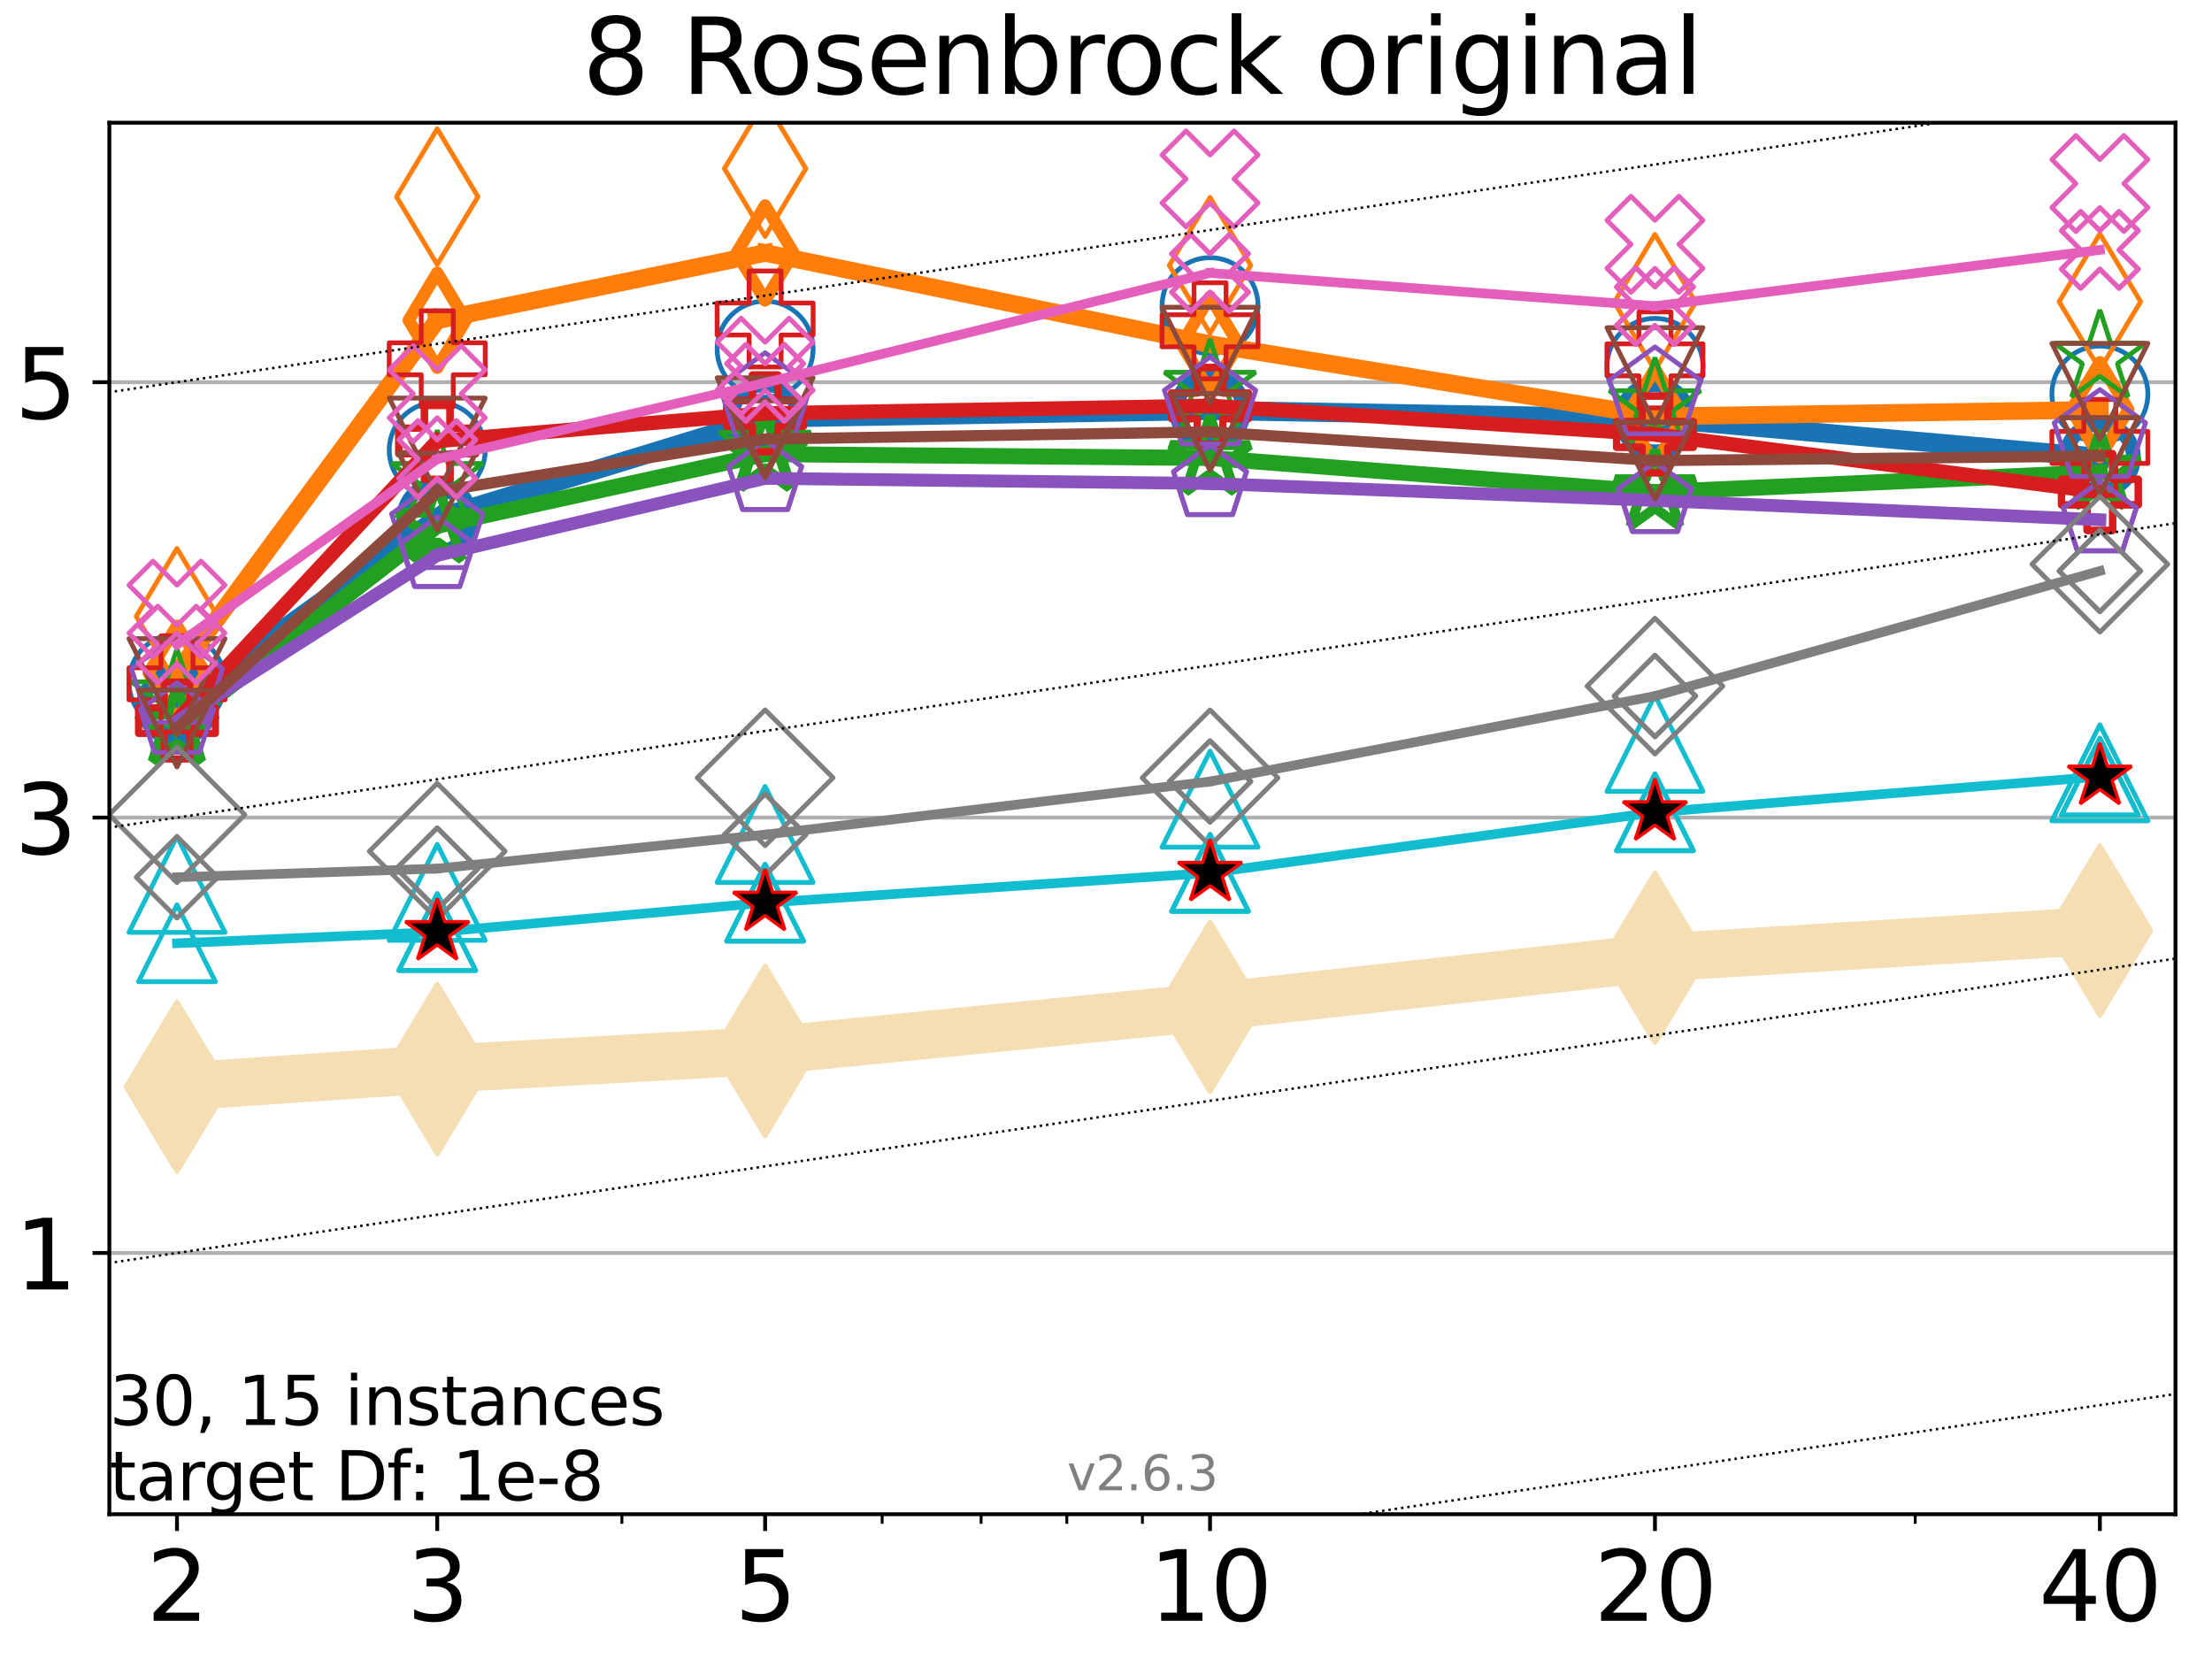 <?xml version="1.0" encoding="utf-8" standalone="no"?>
<!DOCTYPE svg PUBLIC "-//W3C//DTD SVG 1.1//EN"
  "http://www.w3.org/Graphics/SVG/1.1/DTD/svg11.dtd">
<svg xmlns:xlink="http://www.w3.org/1999/xlink" width="460.8pt" height="345.6pt" viewBox="0 0 460.8 345.6" xmlns="http://www.w3.org/2000/svg" version="1.1">
 <defs>
  <style type="text/css">*{stroke-linejoin: round; stroke-linecap: butt}</style>
 </defs>
 <g id="figure_1">
  <g id="patch_1">
   <path d="M 0 345.6 
L 460.8 345.6 
L 460.8 0 
L 0 0 
z
" style="fill: #ffffff"/>
  </g>
  <g id="axes_1">
   <g id="patch_2">
    <path d="M 22.78 315.44 
L 453.192 315.44 
L 453.192 25.56 
L 22.78 25.56 
z
" style="fill: #ffffff"/>
   </g>
   <g id="line2d_1">
    <path d="M 36.868 226.399 
L 91.085 222.695 
L 159.39 218.918 
L 252.074 209.745 
L 344.758 199.525 
L 437.443 193.857 
" clip-path="url(#pb5b483a360)" style="fill: none; stroke: #f5deb3; stroke-width: 10; stroke-linecap: square"/>
    <defs>
     <path id="m64e6a34563" d="M -0 17.678 
L 10.607 0 
L 0 -17.678 
L -10.607 -0 
z
" style="stroke: #f5deb3; stroke-linejoin: miter"/>
    </defs>
    <g clip-path="url(#pb5b483a360)">
     <use xlink:href="#m64e6a34563" x="36.868" y="226.399" style="fill: #f5deb3; stroke: #f5deb3; stroke-linejoin: miter"/>
     <use xlink:href="#m64e6a34563" x="91.085" y="222.695" style="fill: #f5deb3; stroke: #f5deb3; stroke-linejoin: miter"/>
     <use xlink:href="#m64e6a34563" x="159.39" y="218.918" style="fill: #f5deb3; stroke: #f5deb3; stroke-linejoin: miter"/>
     <use xlink:href="#m64e6a34563" x="252.074" y="209.745" style="fill: #f5deb3; stroke: #f5deb3; stroke-linejoin: miter"/>
     <use xlink:href="#m64e6a34563" x="344.758" y="199.525" style="fill: #f5deb3; stroke: #f5deb3; stroke-linejoin: miter"/>
     <use xlink:href="#m64e6a34563" x="437.443" y="193.857" style="fill: #f5deb3; stroke: #f5deb3; stroke-linejoin: miter"/>
    </g>
   </g>
   <g id="matplotlib.axis_1">
    <g id="xtick_1">
     <g id="line2d_2">
      <defs>
       <path id="m311a13e5b5" d="M 0 0 
L 0 3.5 
" style="stroke: #000000; stroke-width: 0.8"/>
      </defs>
      <g>
       <use xlink:href="#m311a13e5b5" x="36.868" y="315.44" style="stroke: #000000; stroke-width: 0.8"/>
      </g>
     </g>
     <g id="text_1">
      <!-- 2 -->
      <g transform="translate(30.506 337.637) scale(0.2 -0.2)">
       <defs>
        <path id="DejaVuSans-32" d="M 1228 531 
L 3431 531 
L 3431 0 
L 469 0 
L 469 531 
Q 828 903 1448 1529 
Q 2069 2156 2228 2338 
Q 2531 2678 2651 2914 
Q 2772 3150 2772 3378 
Q 2772 3750 2511 3984 
Q 2250 4219 1831 4219 
Q 1534 4219 1204 4116 
Q 875 4013 500 3803 
L 500 4441 
Q 881 4594 1212 4672 
Q 1544 4750 1819 4750 
Q 2544 4750 2975 4387 
Q 3406 4025 3406 3419 
Q 3406 3131 3298 2873 
Q 3191 2616 2906 2266 
Q 2828 2175 2409 1742 
Q 1991 1309 1228 531 
z
" transform="scale(0.016)"/>
       </defs>
       <use xlink:href="#DejaVuSans-32"/>
      </g>
     </g>
    </g>
    <g id="xtick_2">
     <g id="line2d_3">
      <g>
       <use xlink:href="#m311a13e5b5" x="91.085" y="315.44" style="stroke: #000000; stroke-width: 0.8"/>
      </g>
     </g>
     <g id="text_2">
      <!-- 3 -->
      <g transform="translate(84.723 337.637) scale(0.2 -0.2)">
       <defs>
        <path id="DejaVuSans-33" d="M 2597 2516 
Q 3050 2419 3304 2112 
Q 3559 1806 3559 1356 
Q 3559 666 3084 287 
Q 2609 -91 1734 -91 
Q 1441 -91 1130 -33 
Q 819 25 488 141 
L 488 750 
Q 750 597 1062 519 
Q 1375 441 1716 441 
Q 2309 441 2620 675 
Q 2931 909 2931 1356 
Q 2931 1769 2642 2001 
Q 2353 2234 1838 2234 
L 1294 2234 
L 1294 2753 
L 1863 2753 
Q 2328 2753 2575 2939 
Q 2822 3125 2822 3475 
Q 2822 3834 2567 4026 
Q 2313 4219 1838 4219 
Q 1578 4219 1281 4162 
Q 984 4106 628 3988 
L 628 4550 
Q 988 4650 1302 4700 
Q 1616 4750 1894 4750 
Q 2613 4750 3031 4423 
Q 3450 4097 3450 3541 
Q 3450 3153 3228 2886 
Q 3006 2619 2597 2516 
z
" transform="scale(0.016)"/>
       </defs>
       <use xlink:href="#DejaVuSans-33"/>
      </g>
     </g>
    </g>
    <g id="xtick_3">
     <g id="line2d_4">
      <g>
       <use xlink:href="#m311a13e5b5" x="159.39" y="315.44" style="stroke: #000000; stroke-width: 0.8"/>
      </g>
     </g>
     <g id="text_3">
      <!-- 5 -->
      <g transform="translate(153.028 337.637) scale(0.2 -0.2)">
       <defs>
        <path id="DejaVuSans-35" d="M 691 4666 
L 3169 4666 
L 3169 4134 
L 1269 4134 
L 1269 2991 
Q 1406 3038 1543 3061 
Q 1681 3084 1819 3084 
Q 2600 3084 3056 2656 
Q 3513 2228 3513 1497 
Q 3513 744 3044 326 
Q 2575 -91 1722 -91 
Q 1428 -91 1123 -41 
Q 819 9 494 109 
L 494 744 
Q 775 591 1075 516 
Q 1375 441 1709 441 
Q 2250 441 2565 725 
Q 2881 1009 2881 1497 
Q 2881 1984 2565 2268 
Q 2250 2553 1709 2553 
Q 1456 2553 1204 2497 
Q 953 2441 691 2322 
L 691 4666 
z
" transform="scale(0.016)"/>
       </defs>
       <use xlink:href="#DejaVuSans-35"/>
      </g>
     </g>
    </g>
    <g id="xtick_4">
     <g id="line2d_5">
      <g>
       <use xlink:href="#m311a13e5b5" x="252.074" y="315.44" style="stroke: #000000; stroke-width: 0.8"/>
      </g>
     </g>
     <g id="text_4">
      <!-- 10 -->
      <g transform="translate(239.349 337.637) scale(0.2 -0.2)">
       <defs>
        <path id="DejaVuSans-31" d="M 794 531 
L 1825 531 
L 1825 4091 
L 703 3866 
L 703 4441 
L 1819 4666 
L 2450 4666 
L 2450 531 
L 3481 531 
L 3481 0 
L 794 0 
L 794 531 
z
" transform="scale(0.016)"/>
        <path id="DejaVuSans-30" d="M 2034 4250 
Q 1547 4250 1301 3770 
Q 1056 3291 1056 2328 
Q 1056 1369 1301 889 
Q 1547 409 2034 409 
Q 2525 409 2770 889 
Q 3016 1369 3016 2328 
Q 3016 3291 2770 3770 
Q 2525 4250 2034 4250 
z
M 2034 4750 
Q 2819 4750 3233 4129 
Q 3647 3509 3647 2328 
Q 3647 1150 3233 529 
Q 2819 -91 2034 -91 
Q 1250 -91 836 529 
Q 422 1150 422 2328 
Q 422 3509 836 4129 
Q 1250 4750 2034 4750 
z
" transform="scale(0.016)"/>
       </defs>
       <use xlink:href="#DejaVuSans-31"/>
       <use xlink:href="#DejaVuSans-30" x="63.623"/>
      </g>
     </g>
    </g>
    <g id="xtick_5">
     <g id="line2d_6">
      <g>
       <use xlink:href="#m311a13e5b5" x="344.758" y="315.44" style="stroke: #000000; stroke-width: 0.8"/>
      </g>
     </g>
     <g id="text_5">
      <!-- 20 -->
      <g transform="translate(332.033 337.637) scale(0.2 -0.2)">
       <use xlink:href="#DejaVuSans-32"/>
       <use xlink:href="#DejaVuSans-30" x="63.623"/>
      </g>
     </g>
    </g>
    <g id="xtick_6">
     <g id="line2d_7">
      <g>
       <use xlink:href="#m311a13e5b5" x="437.443" y="315.44" style="stroke: #000000; stroke-width: 0.8"/>
      </g>
     </g>
     <g id="text_6">
      <!-- 40 -->
      <g transform="translate(424.718 337.637) scale(0.2 -0.2)">
       <defs>
        <path id="DejaVuSans-34" d="M 2419 4116 
L 825 1625 
L 2419 1625 
L 2419 4116 
z
M 2253 4666 
L 3047 4666 
L 3047 1625 
L 3713 1625 
L 3713 1100 
L 3047 1100 
L 3047 0 
L 2419 0 
L 2419 1100 
L 313 1100 
L 313 1709 
L 2253 4666 
z
" transform="scale(0.016)"/>
       </defs>
       <use xlink:href="#DejaVuSans-34"/>
       <use xlink:href="#DejaVuSans-30" x="63.623"/>
      </g>
     </g>
    </g>
    <g id="xtick_7">
     <g id="line2d_8">
      <defs>
       <path id="m7feb86ff28" d="M 0 0 
L 0 2 
" style="stroke: #000000; stroke-width: 0.6"/>
      </defs>
      <g>
       <use xlink:href="#m7feb86ff28" x="129.552" y="315.44" style="stroke: #000000; stroke-width: 0.6"/>
      </g>
     </g>
    </g>
    <g id="xtick_8">
     <g id="line2d_9">
      <g>
       <use xlink:href="#m7feb86ff28" x="183.769" y="315.44" style="stroke: #000000; stroke-width: 0.6"/>
      </g>
     </g>
    </g>
    <g id="xtick_9">
     <g id="line2d_10">
      <g>
       <use xlink:href="#m7feb86ff28" x="204.381" y="315.44" style="stroke: #000000; stroke-width: 0.6"/>
      </g>
     </g>
    </g>
    <g id="xtick_10">
     <g id="line2d_11">
      <g>
       <use xlink:href="#m7feb86ff28" x="222.237" y="315.44" style="stroke: #000000; stroke-width: 0.6"/>
      </g>
     </g>
    </g>
    <g id="xtick_11">
     <g id="line2d_12">
      <g>
       <use xlink:href="#m7feb86ff28" x="237.986" y="315.44" style="stroke: #000000; stroke-width: 0.6"/>
      </g>
     </g>
    </g>
    <g id="xtick_12">
     <g id="line2d_13">
      <g>
       <use xlink:href="#m7feb86ff28" x="398.975" y="315.44" style="stroke: #000000; stroke-width: 0.6"/>
      </g>
     </g>
    </g>
   </g>
   <g id="matplotlib.axis_2">
    <g id="ytick_1">
     <g id="line2d_14">
      <path d="M 22.78 261.02 
L 453.192 261.02 
" clip-path="url(#pb5b483a360)" style="fill: none; stroke: #b0b0b0; stroke-width: 0.8; stroke-linecap: square"/>
     </g>
     <g id="line2d_15">
      <defs>
       <path id="m4c56262543" d="M 0 0 
L -3.5 0 
" style="stroke: #000000; stroke-width: 0.8"/>
      </defs>
      <g>
       <use xlink:href="#m4c56262543" x="22.78" y="261.02" style="stroke: #000000; stroke-width: 0.8"/>
      </g>
     </g>
     <g id="text_7">
      <!-- 1 -->
      <g transform="translate(3.055 268.619) scale(0.2 -0.2)">
       <use xlink:href="#DejaVuSans-31"/>
      </g>
     </g>
    </g>
    <g id="ytick_2">
     <g id="line2d_16">
      <path d="M 22.78 170.321 
L 453.192 170.321 
" clip-path="url(#pb5b483a360)" style="fill: none; stroke: #b0b0b0; stroke-width: 0.8; stroke-linecap: square"/>
     </g>
     <g id="line2d_17">
      <g>
       <use xlink:href="#m4c56262543" x="22.78" y="170.321" style="stroke: #000000; stroke-width: 0.8"/>
      </g>
     </g>
     <g id="text_8">
      <!-- 3 -->
      <g transform="translate(3.055 177.919) scale(0.2 -0.2)">
       <use xlink:href="#DejaVuSans-33"/>
      </g>
     </g>
    </g>
    <g id="ytick_3">
     <g id="line2d_18">
      <path d="M 22.78 79.621 
L 453.192 79.621 
" clip-path="url(#pb5b483a360)" style="fill: none; stroke: #b0b0b0; stroke-width: 0.8; stroke-linecap: square"/>
     </g>
     <g id="line2d_19">
      <g>
       <use xlink:href="#m4c56262543" x="22.78" y="79.621" style="stroke: #000000; stroke-width: 0.8"/>
      </g>
     </g>
     <g id="text_9">
      <!-- 5 -->
      <g transform="translate(3.055 87.219) scale(0.2 -0.2)">
       <use xlink:href="#DejaVuSans-35"/>
      </g>
     </g>
    </g>
   </g>
   <g id="line2d_20">
    <path d="M 36.868 146.994 
L 91.085 107.98 
" clip-path="url(#pb5b483a360)" style="fill: none; stroke: #1874b4; stroke-width: 4; stroke-linecap: square"/>
    <defs>
     <path id="m83166acbf1" d="M 0 7 
C 1.856 7 3.637 6.262 4.95 4.95 
C 6.262 3.637 7 1.856 7 0 
C 7 -1.856 6.262 -3.637 4.95 -4.95 
C 3.637 -6.262 1.856 -7 0 -7 
C -1.856 -7 -3.637 -6.262 -4.95 -4.95 
C -6.262 -3.637 -7 -1.856 -7 0 
C -7 1.856 -6.262 3.637 -4.95 4.95 
C -3.637 6.262 -1.856 7 0 7 
z
" style="stroke: #1874b4; stroke-width: 3"/>
    </defs>
    <g clip-path="url(#pb5b483a360)">
     <use xlink:href="#m83166acbf1" x="36.868" y="146.994" style="fill-opacity: 0; stroke: #1874b4; stroke-width: 3"/>
     <use xlink:href="#m83166acbf1" x="91.085" y="107.98" style="fill-opacity: 0; stroke: #1874b4; stroke-width: 3"/>
    </g>
   </g>
   <g id="line2d_21">
    <path d="M 91.085 107.98 
L 159.39 87.08 
" clip-path="url(#pb5b483a360)" style="fill: none; stroke: #1874b4; stroke-width: 4; stroke-linecap: square"/>
    <g clip-path="url(#pb5b483a360)">
     <use xlink:href="#m83166acbf1" x="91.085" y="107.98" style="fill-opacity: 0; stroke: #1874b4; stroke-width: 3"/>
     <use xlink:href="#m83166acbf1" x="159.39" y="87.08" style="fill-opacity: 0; stroke: #1874b4; stroke-width: 3"/>
    </g>
   </g>
   <g id="line2d_22">
    <path d="M 159.39 87.08 
L 252.074 85.488 
" clip-path="url(#pb5b483a360)" style="fill: none; stroke: #1874b4; stroke-width: 4; stroke-linecap: square"/>
    <g clip-path="url(#pb5b483a360)">
     <use xlink:href="#m83166acbf1" x="159.39" y="87.08" style="fill-opacity: 0; stroke: #1874b4; stroke-width: 3"/>
     <use xlink:href="#m83166acbf1" x="252.074" y="85.488" style="fill-opacity: 0; stroke: #1874b4; stroke-width: 3"/>
    </g>
   </g>
   <g id="line2d_23">
    <path d="M 252.074 85.488 
L 344.758 87.134 
" clip-path="url(#pb5b483a360)" style="fill: none; stroke: #1874b4; stroke-width: 4; stroke-linecap: square"/>
    <g clip-path="url(#pb5b483a360)">
     <use xlink:href="#m83166acbf1" x="252.074" y="85.488" style="fill-opacity: 0; stroke: #1874b4; stroke-width: 3"/>
     <use xlink:href="#m83166acbf1" x="344.758" y="87.134" style="fill-opacity: 0; stroke: #1874b4; stroke-width: 3"/>
    </g>
   </g>
   <g id="line2d_24">
    <path d="M 344.758 87.134 
L 437.443 95.298 
" clip-path="url(#pb5b483a360)" style="fill: none; stroke: #1874b4; stroke-width: 4; stroke-linecap: square"/>
    <g clip-path="url(#pb5b483a360)">
     <use xlink:href="#m83166acbf1" x="344.758" y="87.134" style="fill-opacity: 0; stroke: #1874b4; stroke-width: 3"/>
     <use xlink:href="#m83166acbf1" x="437.443" y="95.298" style="fill-opacity: 0; stroke: #1874b4; stroke-width: 3"/>
    </g>
   </g>
   <g id="line2d_25">
    <path d="M 437.443 95.298 
" clip-path="url(#pb5b483a360)" style="fill: none; stroke: #1874b4; stroke-width: 4; stroke-linecap: square"/>
    <g clip-path="url(#pb5b483a360)">
     <use xlink:href="#m83166acbf1" x="437.443" y="95.298" style="fill-opacity: 0; stroke: #1874b4; stroke-width: 3"/>
    </g>
   </g>
   <g id="line2d_26"/>
   <g id="line2d_27">
    <defs>
     <path id="m5b7f9f666e" d="M 0 10 
C 2.652 10 5.196 8.946 7.071 7.071 
C 8.946 5.196 10 2.652 10 0 
C 10 -2.652 8.946 -5.196 7.071 -7.071 
C 5.196 -8.946 2.652 -10 0 -10 
C -2.652 -10 -5.196 -8.946 -7.071 -7.071 
C -8.946 -5.196 -10 -2.652 -10 0 
C -10 2.652 -8.946 5.196 -7.071 7.071 
C -5.196 8.946 -2.652 10 0 10 
z
" style="stroke: #1874b4"/>
    </defs>
    <g clip-path="url(#pb5b483a360)">
     <use xlink:href="#m5b7f9f666e" x="36.868" y="142.127" style="fill-opacity: 0; stroke: #1874b4"/>
     <use xlink:href="#m5b7f9f666e" x="91.085" y="93.774" style="fill-opacity: 0; stroke: #1874b4"/>
     <use xlink:href="#m5b7f9f666e" x="159.39" y="72.736" style="fill-opacity: 0; stroke: #1874b4"/>
     <use xlink:href="#m5b7f9f666e" x="252.074" y="63.673" style="fill-opacity: 0; stroke: #1874b4"/>
     <use xlink:href="#m5b7f9f666e" x="344.758" y="76.323" style="fill-opacity: 0; stroke: #1874b4"/>
     <use xlink:href="#m5b7f9f666e" x="437.443" y="82.083" style="fill-opacity: 0; stroke: #1874b4"/>
    </g>
   </g>
   <g id="line2d_28">
    <path d="M 36.868 140.213 
L 91.085 66.717 
" clip-path="url(#pb5b483a360)" style="fill: none; stroke: #ff7d0b; stroke-width: 3.667; stroke-linecap: square"/>
    <defs>
     <path id="m8f48bddc94" d="M -0 9.899 
L 5.94 0 
L 0 -9.899 
L -5.94 -0 
z
" style="stroke: #ff7d0b; stroke-width: 2.5; stroke-linejoin: miter"/>
    </defs>
    <g clip-path="url(#pb5b483a360)">
     <use xlink:href="#m8f48bddc94" x="36.868" y="140.213" style="fill-opacity: 0; stroke: #ff7d0b; stroke-width: 2.5; stroke-linejoin: miter"/>
     <use xlink:href="#m8f48bddc94" x="91.085" y="66.717" style="fill-opacity: 0; stroke: #ff7d0b; stroke-width: 2.5; stroke-linejoin: miter"/>
    </g>
   </g>
   <g id="line2d_29">
    <path d="M 91.085 66.717 
L 159.39 52.699 
" clip-path="url(#pb5b483a360)" style="fill: none; stroke: #ff7d0b; stroke-width: 3.667; stroke-linecap: square"/>
    <g clip-path="url(#pb5b483a360)">
     <use xlink:href="#m8f48bddc94" x="91.085" y="66.717" style="fill-opacity: 0; stroke: #ff7d0b; stroke-width: 2.5; stroke-linejoin: miter"/>
     <use xlink:href="#m8f48bddc94" x="159.39" y="52.699" style="fill-opacity: 0; stroke: #ff7d0b; stroke-width: 2.5; stroke-linejoin: miter"/>
    </g>
   </g>
   <g id="line2d_30">
    <path d="M 159.39 52.699 
L 252.074 71.699 
" clip-path="url(#pb5b483a360)" style="fill: none; stroke: #ff7d0b; stroke-width: 3.667; stroke-linecap: square"/>
    <g clip-path="url(#pb5b483a360)">
     <use xlink:href="#m8f48bddc94" x="159.39" y="52.699" style="fill-opacity: 0; stroke: #ff7d0b; stroke-width: 2.5; stroke-linejoin: miter"/>
     <use xlink:href="#m8f48bddc94" x="252.074" y="71.699" style="fill-opacity: 0; stroke: #ff7d0b; stroke-width: 2.5; stroke-linejoin: miter"/>
    </g>
   </g>
   <g id="line2d_31">
    <path d="M 252.074 71.699 
L 344.758 86.748 
" clip-path="url(#pb5b483a360)" style="fill: none; stroke: #ff7d0b; stroke-width: 3.667; stroke-linecap: square"/>
    <g clip-path="url(#pb5b483a360)">
     <use xlink:href="#m8f48bddc94" x="252.074" y="71.699" style="fill-opacity: 0; stroke: #ff7d0b; stroke-width: 2.5; stroke-linejoin: miter"/>
     <use xlink:href="#m8f48bddc94" x="344.758" y="86.748" style="fill-opacity: 0; stroke: #ff7d0b; stroke-width: 2.5; stroke-linejoin: miter"/>
    </g>
   </g>
   <g id="line2d_32">
    <path d="M 344.758 86.748 
L 437.443 85.362 
" clip-path="url(#pb5b483a360)" style="fill: none; stroke: #ff7d0b; stroke-width: 3.667; stroke-linecap: square"/>
    <g clip-path="url(#pb5b483a360)">
     <use xlink:href="#m8f48bddc94" x="344.758" y="86.748" style="fill-opacity: 0; stroke: #ff7d0b; stroke-width: 2.5; stroke-linejoin: miter"/>
     <use xlink:href="#m8f48bddc94" x="437.443" y="85.362" style="fill-opacity: 0; stroke: #ff7d0b; stroke-width: 2.5; stroke-linejoin: miter"/>
    </g>
   </g>
   <g id="line2d_33">
    <path d="M 437.443 85.362 
" clip-path="url(#pb5b483a360)" style="fill: none; stroke: #ff7d0b; stroke-width: 3.667; stroke-linecap: square"/>
    <g clip-path="url(#pb5b483a360)">
     <use xlink:href="#m8f48bddc94" x="437.443" y="85.362" style="fill-opacity: 0; stroke: #ff7d0b; stroke-width: 2.5; stroke-linejoin: miter"/>
    </g>
   </g>
   <g id="line2d_34"/>
   <g id="line2d_35">
    <defs>
     <path id="mb44aacd0c3" d="M -0 14.142 
L 8.485 0 
L -0 -14.142 
L -8.485 -0 
z
" style="stroke: #ff7d0b; stroke-linejoin: miter"/>
    </defs>
    <g clip-path="url(#pb5b483a360)">
     <use xlink:href="#mb44aacd0c3" x="36.868" y="128.401" style="fill-opacity: 0; stroke: #ff7d0b; stroke-linejoin: miter"/>
     <use xlink:href="#mb44aacd0c3" x="91.085" y="40.978" style="fill-opacity: 0; stroke: #ff7d0b; stroke-linejoin: miter"/>
     <use xlink:href="#mb44aacd0c3" x="159.39" y="35.124" style="fill-opacity: 0; stroke: #ff7d0b; stroke-linejoin: miter"/>
     <use xlink:href="#mb44aacd0c3" x="252.074" y="55.271" style="fill-opacity: 0; stroke: #ff7d0b; stroke-linejoin: miter"/>
     <use xlink:href="#mb44aacd0c3" x="344.758" y="62.979" style="fill-opacity: 0; stroke: #ff7d0b; stroke-linejoin: miter"/>
     <use xlink:href="#mb44aacd0c3" x="437.443" y="62.841" style="fill-opacity: 0; stroke: #ff7d0b; stroke-linejoin: miter"/>
    </g>
   </g>
   <g id="line2d_36">
    <path d="M 36.868 151.548 
L 91.085 109.533 
" clip-path="url(#pb5b483a360)" style="fill: none; stroke: #22a022; stroke-width: 3.333; stroke-linecap: square"/>
    <defs>
     <path id="me9a6702f61" d="M 0 -8.7 
L -1.953 -2.688 
L -8.274 -2.688 
L -3.16 1.027 
L -5.114 7.038 
L -0 3.323 
L 5.114 7.038 
L 3.16 1.027 
L 8.274 -2.688 
L 1.953 -2.688 
z
" style="stroke: #22a022; stroke-width: 2; stroke-linejoin: bevel"/>
    </defs>
    <g clip-path="url(#pb5b483a360)">
     <use xlink:href="#me9a6702f61" x="36.868" y="151.548" style="fill-opacity: 0; stroke: #22a022; stroke-width: 2; stroke-linejoin: bevel"/>
     <use xlink:href="#me9a6702f61" x="91.085" y="109.533" style="fill-opacity: 0; stroke: #22a022; stroke-width: 2; stroke-linejoin: bevel"/>
    </g>
   </g>
   <g id="line2d_37">
    <path d="M 91.085 109.533 
L 159.39 94.596 
" clip-path="url(#pb5b483a360)" style="fill: none; stroke: #22a022; stroke-width: 3.333; stroke-linecap: square"/>
    <g clip-path="url(#pb5b483a360)">
     <use xlink:href="#me9a6702f61" x="91.085" y="109.533" style="fill-opacity: 0; stroke: #22a022; stroke-width: 2; stroke-linejoin: bevel"/>
     <use xlink:href="#me9a6702f61" x="159.39" y="94.596" style="fill-opacity: 0; stroke: #22a022; stroke-width: 2; stroke-linejoin: bevel"/>
    </g>
   </g>
   <g id="line2d_38">
    <path d="M 159.39 94.596 
L 252.074 95.41 
" clip-path="url(#pb5b483a360)" style="fill: none; stroke: #22a022; stroke-width: 3.333; stroke-linecap: square"/>
    <g clip-path="url(#pb5b483a360)">
     <use xlink:href="#me9a6702f61" x="159.39" y="94.596" style="fill-opacity: 0; stroke: #22a022; stroke-width: 2; stroke-linejoin: bevel"/>
     <use xlink:href="#me9a6702f61" x="252.074" y="95.41" style="fill-opacity: 0; stroke: #22a022; stroke-width: 2; stroke-linejoin: bevel"/>
    </g>
   </g>
   <g id="line2d_39">
    <path d="M 252.074 95.41 
L 344.758 102.526 
" clip-path="url(#pb5b483a360)" style="fill: none; stroke: #22a022; stroke-width: 3.333; stroke-linecap: square"/>
    <g clip-path="url(#pb5b483a360)">
     <use xlink:href="#me9a6702f61" x="252.074" y="95.41" style="fill-opacity: 0; stroke: #22a022; stroke-width: 2; stroke-linejoin: bevel"/>
     <use xlink:href="#me9a6702f61" x="344.758" y="102.526" style="fill-opacity: 0; stroke: #22a022; stroke-width: 2; stroke-linejoin: bevel"/>
    </g>
   </g>
   <g id="line2d_40">
    <path d="M 344.758 102.526 
L 437.443 98.403 
" clip-path="url(#pb5b483a360)" style="fill: none; stroke: #22a022; stroke-width: 3.333; stroke-linecap: square"/>
    <g clip-path="url(#pb5b483a360)">
     <use xlink:href="#me9a6702f61" x="344.758" y="102.526" style="fill-opacity: 0; stroke: #22a022; stroke-width: 2; stroke-linejoin: bevel"/>
     <use xlink:href="#me9a6702f61" x="437.443" y="98.403" style="fill-opacity: 0; stroke: #22a022; stroke-width: 2; stroke-linejoin: bevel"/>
    </g>
   </g>
   <g id="line2d_41">
    <path d="M 437.443 98.403 
" clip-path="url(#pb5b483a360)" style="fill: none; stroke: #22a022; stroke-width: 3.333; stroke-linecap: square"/>
    <g clip-path="url(#pb5b483a360)">
     <use xlink:href="#me9a6702f61" x="437.443" y="98.403" style="fill-opacity: 0; stroke: #22a022; stroke-width: 2; stroke-linejoin: bevel"/>
    </g>
   </g>
   <g id="line2d_42"/>
   <g id="line2d_43">
    <defs>
     <path id="m178e692834" d="M 0 -10 
L -2.245 -3.09 
L -9.511 -3.09 
L -3.633 1.18 
L -5.878 8.09 
L -0 3.82 
L 5.878 8.09 
L 3.633 1.18 
L 9.511 -3.09 
L 2.245 -3.09 
z
" style="stroke: #22a022; stroke-linejoin: bevel"/>
    </defs>
    <g clip-path="url(#pb5b483a360)">
     <use xlink:href="#m178e692834" x="36.868" y="145.136" style="fill-opacity: 0; stroke: #22a022; stroke-linejoin: bevel"/>
     <use xlink:href="#m178e692834" x="91.085" y="99.639" style="fill-opacity: 0; stroke: #22a022; stroke-linejoin: bevel"/>
     <use xlink:href="#m178e692834" x="159.39" y="93.113" style="fill-opacity: 0; stroke: #22a022; stroke-linejoin: bevel"/>
     <use xlink:href="#m178e692834" x="252.074" y="80.65" style="fill-opacity: 0; stroke: #22a022; stroke-linejoin: bevel"/>
     <use xlink:href="#m178e692834" x="344.758" y="84.494" style="fill-opacity: 0; stroke: #22a022; stroke-linejoin: bevel"/>
     <use xlink:href="#m178e692834" x="437.443" y="74.566" style="fill-opacity: 0; stroke: #22a022; stroke-linejoin: bevel"/>
    </g>
   </g>
   <g id="line2d_44">
    <path d="M 36.868 150.105 
L 91.085 91.871 
" clip-path="url(#pb5b483a360)" style="fill: none; stroke: #d61e1f; stroke-width: 3; stroke-linecap: square"/>
    <defs>
     <path id="mc0ab66d306" d="M -2.667 8 
L 2.667 8 
L 2.667 2.667 
L 8 2.667 
L 8 -2.667 
L 2.667 -2.667 
L 2.667 -8 
L -2.667 -8 
L -2.667 -2.667 
L -8 -2.667 
L -8 2.667 
L -2.667 2.667 
z
" style="stroke: #d61e1f; stroke-width: 1.5; stroke-linejoin: miter"/>
    </defs>
    <g clip-path="url(#pb5b483a360)">
     <use xlink:href="#mc0ab66d306" x="36.868" y="150.105" style="fill-opacity: 0; stroke: #d61e1f; stroke-width: 1.5; stroke-linejoin: miter"/>
     <use xlink:href="#mc0ab66d306" x="91.085" y="91.871" style="fill-opacity: 0; stroke: #d61e1f; stroke-width: 1.5; stroke-linejoin: miter"/>
    </g>
   </g>
   <g id="line2d_45">
    <path d="M 91.085 91.871 
L 159.39 86.117 
" clip-path="url(#pb5b483a360)" style="fill: none; stroke: #d61e1f; stroke-width: 3; stroke-linecap: square"/>
    <g clip-path="url(#pb5b483a360)">
     <use xlink:href="#mc0ab66d306" x="91.085" y="91.871" style="fill-opacity: 0; stroke: #d61e1f; stroke-width: 1.5; stroke-linejoin: miter"/>
     <use xlink:href="#mc0ab66d306" x="159.39" y="86.117" style="fill-opacity: 0; stroke: #d61e1f; stroke-width: 1.5; stroke-linejoin: miter"/>
    </g>
   </g>
   <g id="line2d_46">
    <path d="M 159.39 86.117 
L 252.074 84.538 
" clip-path="url(#pb5b483a360)" style="fill: none; stroke: #d61e1f; stroke-width: 3; stroke-linecap: square"/>
    <g clip-path="url(#pb5b483a360)">
     <use xlink:href="#mc0ab66d306" x="159.39" y="86.117" style="fill-opacity: 0; stroke: #d61e1f; stroke-width: 1.5; stroke-linejoin: miter"/>
     <use xlink:href="#mc0ab66d306" x="252.074" y="84.538" style="fill-opacity: 0; stroke: #d61e1f; stroke-width: 1.5; stroke-linejoin: miter"/>
    </g>
   </g>
   <g id="line2d_47">
    <path d="M 252.074 84.538 
L 344.758 90.501 
" clip-path="url(#pb5b483a360)" style="fill: none; stroke: #d61e1f; stroke-width: 3; stroke-linecap: square"/>
    <g clip-path="url(#pb5b483a360)">
     <use xlink:href="#mc0ab66d306" x="252.074" y="84.538" style="fill-opacity: 0; stroke: #d61e1f; stroke-width: 1.5; stroke-linejoin: miter"/>
     <use xlink:href="#mc0ab66d306" x="344.758" y="90.501" style="fill-opacity: 0; stroke: #d61e1f; stroke-width: 1.5; stroke-linejoin: miter"/>
    </g>
   </g>
   <g id="line2d_48">
    <path d="M 344.758 90.501 
L 437.443 102.508 
" clip-path="url(#pb5b483a360)" style="fill: none; stroke: #d61e1f; stroke-width: 3; stroke-linecap: square"/>
    <g clip-path="url(#pb5b483a360)">
     <use xlink:href="#mc0ab66d306" x="344.758" y="90.501" style="fill-opacity: 0; stroke: #d61e1f; stroke-width: 1.5; stroke-linejoin: miter"/>
     <use xlink:href="#mc0ab66d306" x="437.443" y="102.508" style="fill-opacity: 0; stroke: #d61e1f; stroke-width: 1.5; stroke-linejoin: miter"/>
    </g>
   </g>
   <g id="line2d_49">
    <path d="M 437.443 102.508 
" clip-path="url(#pb5b483a360)" style="fill: none; stroke: #d61e1f; stroke-width: 3; stroke-linecap: square"/>
    <g clip-path="url(#pb5b483a360)">
     <use xlink:href="#mc0ab66d306" x="437.443" y="102.508" style="fill-opacity: 0; stroke: #d61e1f; stroke-width: 1.5; stroke-linejoin: miter"/>
    </g>
   </g>
   <g id="line2d_50"/>
   <g id="line2d_51">
    <defs>
     <path id="m3b9ae9876d" d="M -3.333 10 
L 3.333 10 
L 3.333 3.333 
L 10 3.333 
L 10 -3.333 
L 3.333 -3.333 
L 3.333 -10 
L -3.333 -10 
L -3.333 -3.333 
L -10 -3.333 
L -10 3.333 
L -3.333 3.333 
z
" style="stroke: #d61e1f; stroke-linejoin: miter"/>
    </defs>
    <g clip-path="url(#pb5b483a360)">
     <use xlink:href="#m3b9ae9876d" x="36.868" y="142.454" style="fill-opacity: 0; stroke: #d61e1f; stroke-linejoin: miter"/>
     <use xlink:href="#m3b9ae9876d" x="91.085" y="74.743" style="fill-opacity: 0; stroke: #d61e1f; stroke-linejoin: miter"/>
     <use xlink:href="#m3b9ae9876d" x="159.39" y="66.453" style="fill-opacity: 0; stroke: #d61e1f; stroke-linejoin: miter"/>
     <use xlink:href="#m3b9ae9876d" x="252.074" y="68.905" style="fill-opacity: 0; stroke: #d61e1f; stroke-linejoin: miter"/>
     <use xlink:href="#m3b9ae9876d" x="344.758" y="74.965" style="fill-opacity: 0; stroke: #d61e1f; stroke-linejoin: miter"/>
     <use xlink:href="#m3b9ae9876d" x="437.443" y="93.208" style="fill-opacity: 0; stroke: #d61e1f; stroke-linejoin: miter"/>
    </g>
   </g>
   <g id="line2d_52">
    <path d="M 36.868 150.244 
L 91.085 115.7 
" clip-path="url(#pb5b483a360)" style="fill: none; stroke: #8a52bd; stroke-width: 2.667; stroke-linecap: square"/>
    <defs>
     <path id="m47986b8ec4" d="M 0 -8 
L -7.608 -2.472 
L -4.702 6.472 
L 4.702 6.472 
L 7.608 -2.472 
z
" style="stroke: #8a52bd; stroke-linejoin: miter"/>
    </defs>
    <g clip-path="url(#pb5b483a360)">
     <use xlink:href="#m47986b8ec4" x="36.868" y="150.244" style="fill-opacity: 0; stroke: #8a52bd; stroke-linejoin: miter"/>
     <use xlink:href="#m47986b8ec4" x="91.085" y="115.7" style="fill-opacity: 0; stroke: #8a52bd; stroke-linejoin: miter"/>
    </g>
   </g>
   <g id="line2d_53">
    <path d="M 91.085 115.7 
L 159.39 99.653 
" clip-path="url(#pb5b483a360)" style="fill: none; stroke: #8a52bd; stroke-width: 2.667; stroke-linecap: square"/>
    <g clip-path="url(#pb5b483a360)">
     <use xlink:href="#m47986b8ec4" x="91.085" y="115.7" style="fill-opacity: 0; stroke: #8a52bd; stroke-linejoin: miter"/>
     <use xlink:href="#m47986b8ec4" x="159.39" y="99.653" style="fill-opacity: 0; stroke: #8a52bd; stroke-linejoin: miter"/>
    </g>
   </g>
   <g id="line2d_54">
    <path d="M 159.39 99.653 
L 252.074 100.72 
" clip-path="url(#pb5b483a360)" style="fill: none; stroke: #8a52bd; stroke-width: 2.667; stroke-linecap: square"/>
    <g clip-path="url(#pb5b483a360)">
     <use xlink:href="#m47986b8ec4" x="159.39" y="99.653" style="fill-opacity: 0; stroke: #8a52bd; stroke-linejoin: miter"/>
     <use xlink:href="#m47986b8ec4" x="252.074" y="100.72" style="fill-opacity: 0; stroke: #8a52bd; stroke-linejoin: miter"/>
    </g>
   </g>
   <g id="line2d_55">
    <path d="M 252.074 100.72 
L 344.758 104.252 
" clip-path="url(#pb5b483a360)" style="fill: none; stroke: #8a52bd; stroke-width: 2.667; stroke-linecap: square"/>
    <g clip-path="url(#pb5b483a360)">
     <use xlink:href="#m47986b8ec4" x="252.074" y="100.72" style="fill-opacity: 0; stroke: #8a52bd; stroke-linejoin: miter"/>
     <use xlink:href="#m47986b8ec4" x="344.758" y="104.252" style="fill-opacity: 0; stroke: #8a52bd; stroke-linejoin: miter"/>
    </g>
   </g>
   <g id="line2d_56">
    <path d="M 344.758 104.252 
L 437.443 108.274 
" clip-path="url(#pb5b483a360)" style="fill: none; stroke: #8a52bd; stroke-width: 2.667; stroke-linecap: square"/>
    <g clip-path="url(#pb5b483a360)">
     <use xlink:href="#m47986b8ec4" x="344.758" y="104.252" style="fill-opacity: 0; stroke: #8a52bd; stroke-linejoin: miter"/>
     <use xlink:href="#m47986b8ec4" x="437.443" y="108.274" style="fill-opacity: 0; stroke: #8a52bd; stroke-linejoin: miter"/>
    </g>
   </g>
   <g id="line2d_57">
    <path d="M 437.443 108.274 
" clip-path="url(#pb5b483a360)" style="fill: none; stroke: #8a52bd; stroke-width: 2.667; stroke-linecap: square"/>
    <g clip-path="url(#pb5b483a360)">
     <use xlink:href="#m47986b8ec4" x="437.443" y="108.274" style="fill-opacity: 0; stroke: #8a52bd; stroke-linejoin: miter"/>
    </g>
   </g>
   <g id="line2d_58"/>
   <g id="line2d_59">
    <defs>
     <path id="me7a2f1dd56" d="M 0 -10 
L -9.511 -3.09 
L -5.878 8.09 
L 5.878 8.09 
L 9.511 -3.09 
z
" style="stroke: #8a52bd; stroke-linejoin: miter"/>
    </defs>
    <g clip-path="url(#pb5b483a360)">
     <use xlink:href="#me7a2f1dd56" x="36.868" y="142.378" style="fill-opacity: 0; stroke: #8a52bd; stroke-linejoin: miter"/>
     <use xlink:href="#me7a2f1dd56" x="91.085" y="110.146" style="fill-opacity: 0; stroke: #8a52bd; stroke-linejoin: miter"/>
     <use xlink:href="#me7a2f1dd56" x="159.39" y="83.478" style="fill-opacity: 0; stroke: #8a52bd; stroke-linejoin: miter"/>
     <use xlink:href="#me7a2f1dd56" x="252.074" y="84.388" style="fill-opacity: 0; stroke: #8a52bd; stroke-linejoin: miter"/>
     <use xlink:href="#me7a2f1dd56" x="344.758" y="82.268" style="fill-opacity: 0; stroke: #8a52bd; stroke-linejoin: miter"/>
     <use xlink:href="#me7a2f1dd56" x="437.443" y="91.162" style="fill-opacity: 0; stroke: #8a52bd; stroke-linejoin: miter"/>
    </g>
   </g>
   <g id="line2d_60">
    <path d="M 36.868 151.766 
L 91.085 102.414 
" clip-path="url(#pb5b483a360)" style="fill: none; stroke: #8c493c; stroke-width: 2.333; stroke-linecap: square"/>
    <defs>
     <path id="m962e709ba3" d="M -0 8 
L 8 -8 
L -8 -8 
z
" style="stroke: #8c493c; stroke-linejoin: miter"/>
    </defs>
    <g clip-path="url(#pb5b483a360)">
     <use xlink:href="#m962e709ba3" x="36.868" y="151.766" style="fill-opacity: 0; stroke: #8c493c; stroke-linejoin: miter"/>
     <use xlink:href="#m962e709ba3" x="91.085" y="102.414" style="fill-opacity: 0; stroke: #8c493c; stroke-linejoin: miter"/>
    </g>
   </g>
   <g id="line2d_61">
    <path d="M 91.085 102.414 
L 159.39 91.468 
" clip-path="url(#pb5b483a360)" style="fill: none; stroke: #8c493c; stroke-width: 2.333; stroke-linecap: square"/>
    <g clip-path="url(#pb5b483a360)">
     <use xlink:href="#m962e709ba3" x="91.085" y="102.414" style="fill-opacity: 0; stroke: #8c493c; stroke-linejoin: miter"/>
     <use xlink:href="#m962e709ba3" x="159.39" y="91.468" style="fill-opacity: 0; stroke: #8c493c; stroke-linejoin: miter"/>
    </g>
   </g>
   <g id="line2d_62">
    <path d="M 159.39 91.468 
L 252.074 89.963 
" clip-path="url(#pb5b483a360)" style="fill: none; stroke: #8c493c; stroke-width: 2.333; stroke-linecap: square"/>
    <g clip-path="url(#pb5b483a360)">
     <use xlink:href="#m962e709ba3" x="159.39" y="91.468" style="fill-opacity: 0; stroke: #8c493c; stroke-linejoin: miter"/>
     <use xlink:href="#m962e709ba3" x="252.074" y="89.963" style="fill-opacity: 0; stroke: #8c493c; stroke-linejoin: miter"/>
    </g>
   </g>
   <g id="line2d_63">
    <path d="M 252.074 89.963 
L 344.758 95.949 
" clip-path="url(#pb5b483a360)" style="fill: none; stroke: #8c493c; stroke-width: 2.333; stroke-linecap: square"/>
    <g clip-path="url(#pb5b483a360)">
     <use xlink:href="#m962e709ba3" x="252.074" y="89.963" style="fill-opacity: 0; stroke: #8c493c; stroke-linejoin: miter"/>
     <use xlink:href="#m962e709ba3" x="344.758" y="95.949" style="fill-opacity: 0; stroke: #8c493c; stroke-linejoin: miter"/>
    </g>
   </g>
   <g id="line2d_64">
    <path d="M 344.758 95.949 
L 437.443 95.008 
" clip-path="url(#pb5b483a360)" style="fill: none; stroke: #8c493c; stroke-width: 2.333; stroke-linecap: square"/>
    <g clip-path="url(#pb5b483a360)">
     <use xlink:href="#m962e709ba3" x="344.758" y="95.949" style="fill-opacity: 0; stroke: #8c493c; stroke-linejoin: miter"/>
     <use xlink:href="#m962e709ba3" x="437.443" y="95.008" style="fill-opacity: 0; stroke: #8c493c; stroke-linejoin: miter"/>
    </g>
   </g>
   <g id="line2d_65">
    <path d="M 437.443 95.008 
" clip-path="url(#pb5b483a360)" style="fill: none; stroke: #8c493c; stroke-width: 2.333; stroke-linecap: square"/>
    <g clip-path="url(#pb5b483a360)">
     <use xlink:href="#m962e709ba3" x="437.443" y="95.008" style="fill-opacity: 0; stroke: #8c493c; stroke-linejoin: miter"/>
    </g>
   </g>
   <g id="line2d_66"/>
   <g id="line2d_67">
    <defs>
     <path id="mfc3f666001" d="M -0 10 
L 10 -10 
L -10 -10 
z
" style="stroke: #8c493c; stroke-linejoin: miter"/>
    </defs>
    <g clip-path="url(#pb5b483a360)">
     <use xlink:href="#mfc3f666001" x="36.868" y="143.044" style="fill-opacity: 0; stroke: #8c493c; stroke-linejoin: miter"/>
     <use xlink:href="#mfc3f666001" x="91.085" y="92.931" style="fill-opacity: 0; stroke: #8c493c; stroke-linejoin: miter"/>
     <use xlink:href="#mfc3f666001" x="159.39" y="88.705" style="fill-opacity: 0; stroke: #8c493c; stroke-linejoin: miter"/>
     <use xlink:href="#mfc3f666001" x="252.074" y="74.01" style="fill-opacity: 0; stroke: #8c493c; stroke-linejoin: miter"/>
     <use xlink:href="#mfc3f666001" x="344.758" y="78.262" style="fill-opacity: 0; stroke: #8c493c; stroke-linejoin: miter"/>
     <use xlink:href="#mfc3f666001" x="437.443" y="81.54" style="fill-opacity: 0; stroke: #8c493c; stroke-linejoin: miter"/>
    </g>
   </g>
   <g id="line2d_68">
    <path d="M 36.868 134.28 
L 91.085 95.636 
" clip-path="url(#pb5b483a360)" style="fill: none; stroke: #e35fbb; stroke-width: 2; stroke-linecap: square"/>
    <defs>
     <path id="m7ae494f344" d="M -4 8 
L 0 4 
L 4 8 
L 8 4 
L 4 0 
L 8 -4 
L 4 -8 
L 0 -4 
L -4 -8 
L -8 -4 
L -4 0 
L -8 4 
z
" style="stroke: #e35fbb; stroke-linejoin: miter"/>
    </defs>
    <g clip-path="url(#pb5b483a360)">
     <use xlink:href="#m7ae494f344" x="36.868" y="134.28" style="fill-opacity: 0; stroke: #e35fbb; stroke-linejoin: miter"/>
     <use xlink:href="#m7ae494f344" x="91.085" y="95.636" style="fill-opacity: 0; stroke: #e35fbb; stroke-linejoin: miter"/>
    </g>
   </g>
   <g id="line2d_69">
    <path d="M 91.085 95.636 
L 159.39 79.754 
" clip-path="url(#pb5b483a360)" style="fill: none; stroke: #e35fbb; stroke-width: 2; stroke-linecap: square"/>
    <g clip-path="url(#pb5b483a360)">
     <use xlink:href="#m7ae494f344" x="91.085" y="95.636" style="fill-opacity: 0; stroke: #e35fbb; stroke-linejoin: miter"/>
     <use xlink:href="#m7ae494f344" x="159.39" y="79.754" style="fill-opacity: 0; stroke: #e35fbb; stroke-linejoin: miter"/>
    </g>
   </g>
   <g id="line2d_70">
    <path d="M 159.39 79.754 
L 252.074 56.87 
" clip-path="url(#pb5b483a360)" style="fill: none; stroke: #e35fbb; stroke-width: 2; stroke-linecap: square"/>
    <g clip-path="url(#pb5b483a360)">
     <use xlink:href="#m7ae494f344" x="159.39" y="79.754" style="fill-opacity: 0; stroke: #e35fbb; stroke-linejoin: miter"/>
     <use xlink:href="#m7ae494f344" x="252.074" y="56.87" style="fill-opacity: 0; stroke: #e35fbb; stroke-linejoin: miter"/>
    </g>
   </g>
   <g id="line2d_71">
    <path d="M 252.074 56.87 
L 344.758 63.772 
" clip-path="url(#pb5b483a360)" style="fill: none; stroke: #e35fbb; stroke-width: 2; stroke-linecap: square"/>
    <g clip-path="url(#pb5b483a360)">
     <use xlink:href="#m7ae494f344" x="252.074" y="56.87" style="fill-opacity: 0; stroke: #e35fbb; stroke-linejoin: miter"/>
     <use xlink:href="#m7ae494f344" x="344.758" y="63.772" style="fill-opacity: 0; stroke: #e35fbb; stroke-linejoin: miter"/>
    </g>
   </g>
   <g id="line2d_72">
    <path d="M 344.758 63.772 
L 437.443 52.061 
" clip-path="url(#pb5b483a360)" style="fill: none; stroke: #e35fbb; stroke-width: 2; stroke-linecap: square"/>
    <g clip-path="url(#pb5b483a360)">
     <use xlink:href="#m7ae494f344" x="344.758" y="63.772" style="fill-opacity: 0; stroke: #e35fbb; stroke-linejoin: miter"/>
     <use xlink:href="#m7ae494f344" x="437.443" y="52.061" style="fill-opacity: 0; stroke: #e35fbb; stroke-linejoin: miter"/>
    </g>
   </g>
   <g id="line2d_73">
    <path d="M 437.443 52.061 
" clip-path="url(#pb5b483a360)" style="fill: none; stroke: #e35fbb; stroke-width: 2; stroke-linecap: square"/>
    <g clip-path="url(#pb5b483a360)">
     <use xlink:href="#m7ae494f344" x="437.443" y="52.061" style="fill-opacity: 0; stroke: #e35fbb; stroke-linejoin: miter"/>
    </g>
   </g>
   <g id="line2d_74"/>
   <g id="line2d_75">
    <defs>
     <path id="mae220c82b7" d="M -5 10 
L 0 5 
L 5 10 
L 10 5 
L 5 0 
L 10 -5 
L 5 -10 
L 0 -5 
L -5 -10 
L -10 -5 
L -5 0 
L -10 5 
z
" style="stroke: #e35fbb; stroke-linejoin: miter"/>
    </defs>
    <g clip-path="url(#pb5b483a360)">
     <use xlink:href="#mae220c82b7" x="36.868" y="126.885" style="fill-opacity: 0; stroke: #e35fbb; stroke-linejoin: miter"/>
     <use xlink:href="#mae220c82b7" x="91.085" y="82.033" style="fill-opacity: 0; stroke: #e35fbb; stroke-linejoin: miter"/>
     <use xlink:href="#mae220c82b7" x="159.39" y="76.29" style="fill-opacity: 0; stroke: #e35fbb; stroke-linejoin: miter"/>
     <use xlink:href="#mae220c82b7" x="252.074" y="37.275" style="fill-opacity: 0; stroke: #e35fbb; stroke-linejoin: miter"/>
     <use xlink:href="#mae220c82b7" x="344.758" y="50.894" style="fill-opacity: 0; stroke: #e35fbb; stroke-linejoin: miter"/>
     <use xlink:href="#mae220c82b7" x="437.443" y="38.235" style="fill-opacity: 0; stroke: #e35fbb; stroke-linejoin: miter"/>
    </g>
   </g>
   <g id="line2d_76">
    <path d="M 36.868 196.499 
L 91.085 194.169 
" clip-path="url(#pb5b483a360)" style="fill: none; stroke: #11bdcf; stroke-width: 2; stroke-linecap: square"/>
    <defs>
     <path id="m196d1c218e" d="M 0 -8 
L -8 8 
L 8 8 
z
" style="stroke: #11bdcf; stroke-linejoin: miter"/>
    </defs>
    <g clip-path="url(#pb5b483a360)">
     <use xlink:href="#m196d1c218e" x="36.868" y="196.499" style="fill-opacity: 0; stroke: #11bdcf; stroke-linejoin: miter"/>
     <use xlink:href="#m196d1c218e" x="91.085" y="194.169" style="fill-opacity: 0; stroke: #11bdcf; stroke-linejoin: miter"/>
    </g>
   </g>
   <g id="line2d_77">
    <path d="M 91.085 194.169 
L 159.39 188.048 
" clip-path="url(#pb5b483a360)" style="fill: none; stroke: #11bdcf; stroke-width: 2; stroke-linecap: square"/>
    <g clip-path="url(#pb5b483a360)">
     <use xlink:href="#m196d1c218e" x="91.085" y="194.169" style="fill-opacity: 0; stroke: #11bdcf; stroke-linejoin: miter"/>
     <use xlink:href="#m196d1c218e" x="159.39" y="188.048" style="fill-opacity: 0; stroke: #11bdcf; stroke-linejoin: miter"/>
    </g>
   </g>
   <g id="line2d_78">
    <path d="M 159.39 188.048 
L 252.074 181.837 
" clip-path="url(#pb5b483a360)" style="fill: none; stroke: #11bdcf; stroke-width: 2; stroke-linecap: square"/>
    <g clip-path="url(#pb5b483a360)">
     <use xlink:href="#m196d1c218e" x="159.39" y="188.048" style="fill-opacity: 0; stroke: #11bdcf; stroke-linejoin: miter"/>
     <use xlink:href="#m196d1c218e" x="252.074" y="181.837" style="fill-opacity: 0; stroke: #11bdcf; stroke-linejoin: miter"/>
    </g>
   </g>
   <g id="line2d_79">
    <path d="M 252.074 181.837 
L 344.758 169.216 
" clip-path="url(#pb5b483a360)" style="fill: none; stroke: #11bdcf; stroke-width: 2; stroke-linecap: square"/>
    <g clip-path="url(#pb5b483a360)">
     <use xlink:href="#m196d1c218e" x="252.074" y="181.837" style="fill-opacity: 0; stroke: #11bdcf; stroke-linejoin: miter"/>
     <use xlink:href="#m196d1c218e" x="344.758" y="169.216" style="fill-opacity: 0; stroke: #11bdcf; stroke-linejoin: miter"/>
    </g>
   </g>
   <g id="line2d_80">
    <path d="M 344.758 169.216 
L 437.443 161.791 
" clip-path="url(#pb5b483a360)" style="fill: none; stroke: #11bdcf; stroke-width: 2; stroke-linecap: square"/>
    <g clip-path="url(#pb5b483a360)">
     <use xlink:href="#m196d1c218e" x="344.758" y="169.216" style="fill-opacity: 0; stroke: #11bdcf; stroke-linejoin: miter"/>
     <use xlink:href="#m196d1c218e" x="437.443" y="161.791" style="fill-opacity: 0; stroke: #11bdcf; stroke-linejoin: miter"/>
    </g>
   </g>
   <g id="line2d_81">
    <path d="M 437.443 161.791 
" clip-path="url(#pb5b483a360)" style="fill: none; stroke: #11bdcf; stroke-width: 2; stroke-linecap: square"/>
    <g clip-path="url(#pb5b483a360)">
     <use xlink:href="#m196d1c218e" x="437.443" y="161.791" style="fill-opacity: 0; stroke: #11bdcf; stroke-linejoin: miter"/>
    </g>
   </g>
   <g id="line2d_82"/>
   <g id="line2d_83">
    <defs>
     <path id="mfab0cdfafa" d="M 0 -10 
L -10 10 
L 10 10 
z
" style="stroke: #11bdcf; stroke-linejoin: miter"/>
    </defs>
    <g clip-path="url(#pb5b483a360)">
     <use xlink:href="#mfab0cdfafa" x="36.868" y="184.23" style="fill-opacity: 0; stroke: #11bdcf; stroke-linejoin: miter"/>
     <use xlink:href="#mfab0cdfafa" x="91.085" y="185.888" style="fill-opacity: 0; stroke: #11bdcf; stroke-linejoin: miter"/>
     <use xlink:href="#mfab0cdfafa" x="159.39" y="173.825" style="fill-opacity: 0; stroke: #11bdcf; stroke-linejoin: miter"/>
     <use xlink:href="#mfab0cdfafa" x="252.074" y="166.48" style="fill-opacity: 0; stroke: #11bdcf; stroke-linejoin: miter"/>
     <use xlink:href="#mfab0cdfafa" x="344.758" y="154.852" style="fill-opacity: 0; stroke: #11bdcf; stroke-linejoin: miter"/>
     <use xlink:href="#mfab0cdfafa" x="437.443" y="160.988" style="fill-opacity: 0; stroke: #11bdcf; stroke-linejoin: miter"/>
    </g>
   </g>
   <g id="line2d_84">
    <path d="M 36.868 182.743 
L 91.085 180.942 
" clip-path="url(#pb5b483a360)" style="fill: none; stroke: #7f7f7f; stroke-width: 2; stroke-linecap: square"/>
    <defs>
     <path id="m7b9551e82d" d="M -0 8.485 
L 8.485 0 
L 0 -8.485 
L -8.485 -0 
z
" style="stroke: #7f7f7f; stroke-linejoin: miter"/>
    </defs>
    <g clip-path="url(#pb5b483a360)">
     <use xlink:href="#m7b9551e82d" x="36.868" y="182.743" style="fill-opacity: 0; stroke: #7f7f7f; stroke-linejoin: miter"/>
     <use xlink:href="#m7b9551e82d" x="91.085" y="180.942" style="fill-opacity: 0; stroke: #7f7f7f; stroke-linejoin: miter"/>
    </g>
   </g>
   <g id="line2d_85">
    <path d="M 91.085 180.942 
L 159.39 173.872 
" clip-path="url(#pb5b483a360)" style="fill: none; stroke: #7f7f7f; stroke-width: 2; stroke-linecap: square"/>
    <g clip-path="url(#pb5b483a360)">
     <use xlink:href="#m7b9551e82d" x="91.085" y="180.942" style="fill-opacity: 0; stroke: #7f7f7f; stroke-linejoin: miter"/>
     <use xlink:href="#m7b9551e82d" x="159.39" y="173.872" style="fill-opacity: 0; stroke: #7f7f7f; stroke-linejoin: miter"/>
    </g>
   </g>
   <g id="line2d_86">
    <path d="M 159.39 173.872 
L 252.074 162.803 
" clip-path="url(#pb5b483a360)" style="fill: none; stroke: #7f7f7f; stroke-width: 2; stroke-linecap: square"/>
    <g clip-path="url(#pb5b483a360)">
     <use xlink:href="#m7b9551e82d" x="159.39" y="173.872" style="fill-opacity: 0; stroke: #7f7f7f; stroke-linejoin: miter"/>
     <use xlink:href="#m7b9551e82d" x="252.074" y="162.803" style="fill-opacity: 0; stroke: #7f7f7f; stroke-linejoin: miter"/>
    </g>
   </g>
   <g id="line2d_87">
    <path d="M 252.074 162.803 
L 344.758 144.997 
" clip-path="url(#pb5b483a360)" style="fill: none; stroke: #7f7f7f; stroke-width: 2; stroke-linecap: square"/>
    <g clip-path="url(#pb5b483a360)">
     <use xlink:href="#m7b9551e82d" x="252.074" y="162.803" style="fill-opacity: 0; stroke: #7f7f7f; stroke-linejoin: miter"/>
     <use xlink:href="#m7b9551e82d" x="344.758" y="144.997" style="fill-opacity: 0; stroke: #7f7f7f; stroke-linejoin: miter"/>
    </g>
   </g>
   <g id="line2d_88">
    <path d="M 344.758 144.997 
L 437.443 118.945 
" clip-path="url(#pb5b483a360)" style="fill: none; stroke: #7f7f7f; stroke-width: 2; stroke-linecap: square"/>
    <g clip-path="url(#pb5b483a360)">
     <use xlink:href="#m7b9551e82d" x="344.758" y="144.997" style="fill-opacity: 0; stroke: #7f7f7f; stroke-linejoin: miter"/>
     <use xlink:href="#m7b9551e82d" x="437.443" y="118.945" style="fill-opacity: 0; stroke: #7f7f7f; stroke-linejoin: miter"/>
    </g>
   </g>
   <g id="line2d_89">
    <path d="M 437.443 118.945 
" clip-path="url(#pb5b483a360)" style="fill: none; stroke: #7f7f7f; stroke-width: 2; stroke-linecap: square"/>
    <g clip-path="url(#pb5b483a360)">
     <use xlink:href="#m7b9551e82d" x="437.443" y="118.945" style="fill-opacity: 0; stroke: #7f7f7f; stroke-linejoin: miter"/>
    </g>
   </g>
   <g id="line2d_90"/>
   <g id="line2d_91">
    <defs>
     <path id="m77936fa5e3" d="M -0 14.142 
L 14.142 0 
L 0 -14.142 
L -14.142 -0 
z
" style="stroke: #7f7f7f; stroke-linejoin: miter"/>
    </defs>
    <g clip-path="url(#pb5b483a360)">
     <use xlink:href="#m77936fa5e3" x="36.868" y="169.719" style="fill-opacity: 0; stroke: #7f7f7f; stroke-linejoin: miter"/>
     <use xlink:href="#m77936fa5e3" x="91.085" y="177.336" style="fill-opacity: 0; stroke: #7f7f7f; stroke-linejoin: miter"/>
     <use xlink:href="#m77936fa5e3" x="159.39" y="162.017" style="fill-opacity: 0; stroke: #7f7f7f; stroke-linejoin: miter"/>
     <use xlink:href="#m77936fa5e3" x="252.074" y="162.044" style="fill-opacity: 0; stroke: #7f7f7f; stroke-linejoin: miter"/>
     <use xlink:href="#m77936fa5e3" x="344.758" y="142.934" style="fill-opacity: 0; stroke: #7f7f7f; stroke-linejoin: miter"/>
     <use xlink:href="#m77936fa5e3" x="437.443" y="117.536" style="fill-opacity: 0; stroke: #7f7f7f; stroke-linejoin: miter"/>
    </g>
   </g>
   <g id="line2d_92">
    <defs>
     <path id="mf5980b8bde" d="M 0 -7 
L -1.572 -2.163 
L -6.657 -2.163 
L -2.543 0.826 
L -4.114 5.663 
L -0 2.674 
L 4.114 5.663 
L 2.543 0.826 
L 6.657 -2.163 
L 1.572 -2.163 
z
" style="stroke: #ff0000; stroke-width: 0.7; stroke-linejoin: bevel"/>
    </defs>
    <g clip-path="url(#pb5b483a360)">
     <use xlink:href="#mf5980b8bde" x="91.085" y="194.169" style="stroke: #ff0000; stroke-width: 0.7; stroke-linejoin: bevel"/>
     <use xlink:href="#mf5980b8bde" x="159.39" y="188.048" style="stroke: #ff0000; stroke-width: 0.7; stroke-linejoin: bevel"/>
     <use xlink:href="#mf5980b8bde" x="252.074" y="181.837" style="stroke: #ff0000; stroke-width: 0.7; stroke-linejoin: bevel"/>
     <use xlink:href="#mf5980b8bde" x="344.758" y="169.216" style="stroke: #ff0000; stroke-width: 0.7; stroke-linejoin: bevel"/>
     <use xlink:href="#mf5980b8bde" x="437.443" y="161.791" style="stroke: #ff0000; stroke-width: 0.7; stroke-linejoin: bevel"/>
    </g>
   </g>
   <g id="line2d_93">
    <path d="M 71.628 346.6 
L 461.8 289.131 
" clip-path="url(#pb5b483a360)" style="fill: none; stroke-dasharray: 0.5,0.825; stroke-dashoffset: 0; stroke: #000000; stroke-width: 0.5"/>
   </g>
   <g id="line2d_94">
    <path d="M -1 266.598 
L 461.8 198.431 
" clip-path="url(#pb5b483a360)" style="fill: none; stroke-dasharray: 0.5,0.825; stroke-dashoffset: 0; stroke: #000000; stroke-width: 0.5"/>
   </g>
   <g id="line2d_95">
    <path d="M -1 175.898 
L 461.8 107.732 
" clip-path="url(#pb5b483a360)" style="fill: none; stroke-dasharray: 0.5,0.825; stroke-dashoffset: 0; stroke: #000000; stroke-width: 0.5"/>
   </g>
   <g id="line2d_96">
    <path d="M -1 85.199 
L 461.8 17.032 
" clip-path="url(#pb5b483a360)" style="fill: none; stroke-dasharray: 0.5,0.825; stroke-dashoffset: 0; stroke: #000000; stroke-width: 0.5"/>
   </g>
   <g id="line2d_97">
    <path clip-path="url(#pb5b483a360)" style="fill: none; stroke-dasharray: 0.5,0.825; stroke-dashoffset: 0; stroke: #000000; stroke-width: 0.5"/>
   </g>
   <g id="patch_3">
    <path d="M 22.78 315.44 
L 22.78 25.56 
" style="fill: none; stroke: #000000; stroke-width: 0.8; stroke-linejoin: miter; stroke-linecap: square"/>
   </g>
   <g id="patch_4">
    <path d="M 453.192 315.44 
L 453.192 25.56 
" style="fill: none; stroke: #000000; stroke-width: 0.8; stroke-linejoin: miter; stroke-linecap: square"/>
   </g>
   <g id="patch_5">
    <path d="M 22.78 315.44 
L 453.192 315.44 
" style="fill: none; stroke: #000000; stroke-width: 0.8; stroke-linejoin: miter; stroke-linecap: square"/>
   </g>
   <g id="patch_6">
    <path d="M 22.78 25.56 
L 453.192 25.56 
" style="fill: none; stroke: #000000; stroke-width: 0.8; stroke-linejoin: miter; stroke-linecap: square"/>
   </g>
   <g id="text_10">
    <!-- 30, 15 instances -->
    <g transform="translate(22.78 296.851) scale(0.14 -0.14)">
     <defs>
      <path id="DejaVuSans-2c" d="M 750 794 
L 1409 794 
L 1409 256 
L 897 -744 
L 494 -744 
L 750 256 
L 750 794 
z
" transform="scale(0.016)"/>
      <path id="DejaVuSans-20" transform="scale(0.016)"/>
      <path id="DejaVuSans-69" d="M 603 3500 
L 1178 3500 
L 1178 0 
L 603 0 
L 603 3500 
z
M 603 4863 
L 1178 4863 
L 1178 4134 
L 603 4134 
L 603 4863 
z
" transform="scale(0.016)"/>
      <path id="DejaVuSans-6e" d="M 3513 2113 
L 3513 0 
L 2938 0 
L 2938 2094 
Q 2938 2591 2744 2837 
Q 2550 3084 2163 3084 
Q 1697 3084 1428 2787 
Q 1159 2491 1159 1978 
L 1159 0 
L 581 0 
L 581 3500 
L 1159 3500 
L 1159 2956 
Q 1366 3272 1645 3428 
Q 1925 3584 2291 3584 
Q 2894 3584 3203 3211 
Q 3513 2838 3513 2113 
z
" transform="scale(0.016)"/>
      <path id="DejaVuSans-73" d="M 2834 3397 
L 2834 2853 
Q 2591 2978 2328 3040 
Q 2066 3103 1784 3103 
Q 1356 3103 1142 2972 
Q 928 2841 928 2578 
Q 928 2378 1081 2264 
Q 1234 2150 1697 2047 
L 1894 2003 
Q 2506 1872 2764 1633 
Q 3022 1394 3022 966 
Q 3022 478 2636 193 
Q 2250 -91 1575 -91 
Q 1294 -91 989 -36 
Q 684 19 347 128 
L 347 722 
Q 666 556 975 473 
Q 1284 391 1588 391 
Q 1994 391 2212 530 
Q 2431 669 2431 922 
Q 2431 1156 2273 1281 
Q 2116 1406 1581 1522 
L 1381 1569 
Q 847 1681 609 1914 
Q 372 2147 372 2553 
Q 372 3047 722 3315 
Q 1072 3584 1716 3584 
Q 2034 3584 2315 3537 
Q 2597 3491 2834 3397 
z
" transform="scale(0.016)"/>
      <path id="DejaVuSans-74" d="M 1172 4494 
L 1172 3500 
L 2356 3500 
L 2356 3053 
L 1172 3053 
L 1172 1153 
Q 1172 725 1289 603 
Q 1406 481 1766 481 
L 2356 481 
L 2356 0 
L 1766 0 
Q 1100 0 847 248 
Q 594 497 594 1153 
L 594 3053 
L 172 3053 
L 172 3500 
L 594 3500 
L 594 4494 
L 1172 4494 
z
" transform="scale(0.016)"/>
      <path id="DejaVuSans-61" d="M 2194 1759 
Q 1497 1759 1228 1600 
Q 959 1441 959 1056 
Q 959 750 1161 570 
Q 1363 391 1709 391 
Q 2188 391 2477 730 
Q 2766 1069 2766 1631 
L 2766 1759 
L 2194 1759 
z
M 3341 1997 
L 3341 0 
L 2766 0 
L 2766 531 
Q 2569 213 2275 61 
Q 1981 -91 1556 -91 
Q 1019 -91 701 211 
Q 384 513 384 1019 
Q 384 1609 779 1909 
Q 1175 2209 1959 2209 
L 2766 2209 
L 2766 2266 
Q 2766 2663 2505 2880 
Q 2244 3097 1772 3097 
Q 1472 3097 1187 3025 
Q 903 2953 641 2809 
L 641 3341 
Q 956 3463 1253 3523 
Q 1550 3584 1831 3584 
Q 2591 3584 2966 3190 
Q 3341 2797 3341 1997 
z
" transform="scale(0.016)"/>
      <path id="DejaVuSans-63" d="M 3122 3366 
L 3122 2828 
Q 2878 2963 2633 3030 
Q 2388 3097 2138 3097 
Q 1578 3097 1268 2742 
Q 959 2388 959 1747 
Q 959 1106 1268 751 
Q 1578 397 2138 397 
Q 2388 397 2633 464 
Q 2878 531 3122 666 
L 3122 134 
Q 2881 22 2623 -34 
Q 2366 -91 2075 -91 
Q 1284 -91 818 406 
Q 353 903 353 1747 
Q 353 2603 823 3093 
Q 1294 3584 2113 3584 
Q 2378 3584 2631 3529 
Q 2884 3475 3122 3366 
z
" transform="scale(0.016)"/>
      <path id="DejaVuSans-65" d="M 3597 1894 
L 3597 1613 
L 953 1613 
Q 991 1019 1311 708 
Q 1631 397 2203 397 
Q 2534 397 2845 478 
Q 3156 559 3463 722 
L 3463 178 
Q 3153 47 2828 -22 
Q 2503 -91 2169 -91 
Q 1331 -91 842 396 
Q 353 884 353 1716 
Q 353 2575 817 3079 
Q 1281 3584 2069 3584 
Q 2775 3584 3186 3129 
Q 3597 2675 3597 1894 
z
M 3022 2063 
Q 3016 2534 2758 2815 
Q 2500 3097 2075 3097 
Q 1594 3097 1305 2825 
Q 1016 2553 972 2059 
L 3022 2063 
z
" transform="scale(0.016)"/>
     </defs>
     <use xlink:href="#DejaVuSans-33"/>
     <use xlink:href="#DejaVuSans-30" x="63.623"/>
     <use xlink:href="#DejaVuSans-2c" x="127.246"/>
     <use xlink:href="#DejaVuSans-20" x="159.033"/>
     <use xlink:href="#DejaVuSans-31" x="190.82"/>
     <use xlink:href="#DejaVuSans-35" x="254.443"/>
     <use xlink:href="#DejaVuSans-20" x="318.066"/>
     <use xlink:href="#DejaVuSans-69" x="349.854"/>
     <use xlink:href="#DejaVuSans-6e" x="377.637"/>
     <use xlink:href="#DejaVuSans-73" x="441.016"/>
     <use xlink:href="#DejaVuSans-74" x="493.115"/>
     <use xlink:href="#DejaVuSans-61" x="532.324"/>
     <use xlink:href="#DejaVuSans-6e" x="593.604"/>
     <use xlink:href="#DejaVuSans-63" x="656.982"/>
     <use xlink:href="#DejaVuSans-65" x="711.963"/>
     <use xlink:href="#DejaVuSans-73" x="773.486"/>
    </g>
    <!-- target Df: 1e-8 -->
    <g transform="translate(22.78 312.528) scale(0.14 -0.14)">
     <defs>
      <path id="DejaVuSans-72" d="M 2631 2963 
Q 2534 3019 2420 3045 
Q 2306 3072 2169 3072 
Q 1681 3072 1420 2755 
Q 1159 2438 1159 1844 
L 1159 0 
L 581 0 
L 581 3500 
L 1159 3500 
L 1159 2956 
Q 1341 3275 1631 3429 
Q 1922 3584 2338 3584 
Q 2397 3584 2469 3576 
Q 2541 3569 2628 3553 
L 2631 2963 
z
" transform="scale(0.016)"/>
      <path id="DejaVuSans-67" d="M 2906 1791 
Q 2906 2416 2648 2759 
Q 2391 3103 1925 3103 
Q 1463 3103 1205 2759 
Q 947 2416 947 1791 
Q 947 1169 1205 825 
Q 1463 481 1925 481 
Q 2391 481 2648 825 
Q 2906 1169 2906 1791 
z
M 3481 434 
Q 3481 -459 3084 -895 
Q 2688 -1331 1869 -1331 
Q 1566 -1331 1297 -1286 
Q 1028 -1241 775 -1147 
L 775 -588 
Q 1028 -725 1275 -790 
Q 1522 -856 1778 -856 
Q 2344 -856 2625 -561 
Q 2906 -266 2906 331 
L 2906 616 
Q 2728 306 2450 153 
Q 2172 0 1784 0 
Q 1141 0 747 490 
Q 353 981 353 1791 
Q 353 2603 747 3093 
Q 1141 3584 1784 3584 
Q 2172 3584 2450 3431 
Q 2728 3278 2906 2969 
L 2906 3500 
L 3481 3500 
L 3481 434 
z
" transform="scale(0.016)"/>
      <path id="DejaVuSans-44" d="M 1259 4147 
L 1259 519 
L 2022 519 
Q 2988 519 3436 956 
Q 3884 1394 3884 2338 
Q 3884 3275 3436 3711 
Q 2988 4147 2022 4147 
L 1259 4147 
z
M 628 4666 
L 1925 4666 
Q 3281 4666 3915 4102 
Q 4550 3538 4550 2338 
Q 4550 1131 3912 565 
Q 3275 0 1925 0 
L 628 0 
L 628 4666 
z
" transform="scale(0.016)"/>
      <path id="DejaVuSans-66" d="M 2375 4863 
L 2375 4384 
L 1825 4384 
Q 1516 4384 1395 4259 
Q 1275 4134 1275 3809 
L 1275 3500 
L 2222 3500 
L 2222 3053 
L 1275 3053 
L 1275 0 
L 697 0 
L 697 3053 
L 147 3053 
L 147 3500 
L 697 3500 
L 697 3744 
Q 697 4328 969 4595 
Q 1241 4863 1831 4863 
L 2375 4863 
z
" transform="scale(0.016)"/>
      <path id="DejaVuSans-3a" d="M 750 794 
L 1409 794 
L 1409 0 
L 750 0 
L 750 794 
z
M 750 3309 
L 1409 3309 
L 1409 2516 
L 750 2516 
L 750 3309 
z
" transform="scale(0.016)"/>
      <path id="DejaVuSans-2d" d="M 313 2009 
L 1997 2009 
L 1997 1497 
L 313 1497 
L 313 2009 
z
" transform="scale(0.016)"/>
      <path id="DejaVuSans-38" d="M 2034 2216 
Q 1584 2216 1326 1975 
Q 1069 1734 1069 1313 
Q 1069 891 1326 650 
Q 1584 409 2034 409 
Q 2484 409 2743 651 
Q 3003 894 3003 1313 
Q 3003 1734 2745 1975 
Q 2488 2216 2034 2216 
z
M 1403 2484 
Q 997 2584 770 2862 
Q 544 3141 544 3541 
Q 544 4100 942 4425 
Q 1341 4750 2034 4750 
Q 2731 4750 3128 4425 
Q 3525 4100 3525 3541 
Q 3525 3141 3298 2862 
Q 3072 2584 2669 2484 
Q 3125 2378 3379 2068 
Q 3634 1759 3634 1313 
Q 3634 634 3220 271 
Q 2806 -91 2034 -91 
Q 1263 -91 848 271 
Q 434 634 434 1313 
Q 434 1759 690 2068 
Q 947 2378 1403 2484 
z
M 1172 3481 
Q 1172 3119 1398 2916 
Q 1625 2713 2034 2713 
Q 2441 2713 2670 2916 
Q 2900 3119 2900 3481 
Q 2900 3844 2670 4047 
Q 2441 4250 2034 4250 
Q 1625 4250 1398 4047 
Q 1172 3844 1172 3481 
z
" transform="scale(0.016)"/>
     </defs>
     <use xlink:href="#DejaVuSans-74"/>
     <use xlink:href="#DejaVuSans-61" x="39.209"/>
     <use xlink:href="#DejaVuSans-72" x="100.488"/>
     <use xlink:href="#DejaVuSans-67" x="139.852"/>
     <use xlink:href="#DejaVuSans-65" x="203.328"/>
     <use xlink:href="#DejaVuSans-74" x="264.852"/>
     <use xlink:href="#DejaVuSans-20" x="304.061"/>
     <use xlink:href="#DejaVuSans-44" x="335.848"/>
     <use xlink:href="#DejaVuSans-66" x="412.85"/>
     <use xlink:href="#DejaVuSans-3a" x="444.43"/>
     <use xlink:href="#DejaVuSans-20" x="478.121"/>
     <use xlink:href="#DejaVuSans-31" x="509.908"/>
     <use xlink:href="#DejaVuSans-65" x="573.531"/>
     <use xlink:href="#DejaVuSans-2d" x="635.055"/>
     <use xlink:href="#DejaVuSans-38" x="671.139"/>
    </g>
   </g>
   <g id="text_11">
    <!-- v2.6.3 -->
    <g style="fill: #808080" transform="translate(222.305 310.462) scale(0.1 -0.1)">
     <defs>
      <path id="DejaVuSans-76" d="M 191 3500 
L 800 3500 
L 1894 563 
L 2988 3500 
L 3597 3500 
L 2284 0 
L 1503 0 
L 191 3500 
z
" transform="scale(0.016)"/>
      <path id="DejaVuSans-2e" d="M 684 794 
L 1344 794 
L 1344 0 
L 684 0 
L 684 794 
z
" transform="scale(0.016)"/>
      <path id="DejaVuSans-36" d="M 2113 2584 
Q 1688 2584 1439 2293 
Q 1191 2003 1191 1497 
Q 1191 994 1439 701 
Q 1688 409 2113 409 
Q 2538 409 2786 701 
Q 3034 994 3034 1497 
Q 3034 2003 2786 2293 
Q 2538 2584 2113 2584 
z
M 3366 4563 
L 3366 3988 
Q 3128 4100 2886 4159 
Q 2644 4219 2406 4219 
Q 1781 4219 1451 3797 
Q 1122 3375 1075 2522 
Q 1259 2794 1537 2939 
Q 1816 3084 2150 3084 
Q 2853 3084 3261 2657 
Q 3669 2231 3669 1497 
Q 3669 778 3244 343 
Q 2819 -91 2113 -91 
Q 1303 -91 875 529 
Q 447 1150 447 2328 
Q 447 3434 972 4092 
Q 1497 4750 2381 4750 
Q 2619 4750 2861 4703 
Q 3103 4656 3366 4563 
z
" transform="scale(0.016)"/>
     </defs>
     <use xlink:href="#DejaVuSans-76"/>
     <use xlink:href="#DejaVuSans-32" x="59.18"/>
     <use xlink:href="#DejaVuSans-2e" x="122.803"/>
     <use xlink:href="#DejaVuSans-36" x="154.59"/>
     <use xlink:href="#DejaVuSans-2e" x="218.213"/>
     <use xlink:href="#DejaVuSans-33" x="250"/>
    </g>
   </g>
   <g id="text_12">
    <!-- 8 Rosenbrock original -->
    <g transform="translate(121.285 19.56) scale(0.216 -0.216)">
     <defs>
      <path id="DejaVuSans-52" d="M 2841 2188 
Q 3044 2119 3236 1894 
Q 3428 1669 3622 1275 
L 4263 0 
L 3584 0 
L 2988 1197 
Q 2756 1666 2539 1819 
Q 2322 1972 1947 1972 
L 1259 1972 
L 1259 0 
L 628 0 
L 628 4666 
L 2053 4666 
Q 2853 4666 3247 4331 
Q 3641 3997 3641 3322 
Q 3641 2881 3436 2590 
Q 3231 2300 2841 2188 
z
M 1259 4147 
L 1259 2491 
L 2053 2491 
Q 2509 2491 2742 2702 
Q 2975 2913 2975 3322 
Q 2975 3731 2742 3939 
Q 2509 4147 2053 4147 
L 1259 4147 
z
" transform="scale(0.016)"/>
      <path id="DejaVuSans-6f" d="M 1959 3097 
Q 1497 3097 1228 2736 
Q 959 2375 959 1747 
Q 959 1119 1226 758 
Q 1494 397 1959 397 
Q 2419 397 2687 759 
Q 2956 1122 2956 1747 
Q 2956 2369 2687 2733 
Q 2419 3097 1959 3097 
z
M 1959 3584 
Q 2709 3584 3137 3096 
Q 3566 2609 3566 1747 
Q 3566 888 3137 398 
Q 2709 -91 1959 -91 
Q 1206 -91 779 398 
Q 353 888 353 1747 
Q 353 2609 779 3096 
Q 1206 3584 1959 3584 
z
" transform="scale(0.016)"/>
      <path id="DejaVuSans-62" d="M 3116 1747 
Q 3116 2381 2855 2742 
Q 2594 3103 2138 3103 
Q 1681 3103 1420 2742 
Q 1159 2381 1159 1747 
Q 1159 1113 1420 752 
Q 1681 391 2138 391 
Q 2594 391 2855 752 
Q 3116 1113 3116 1747 
z
M 1159 2969 
Q 1341 3281 1617 3432 
Q 1894 3584 2278 3584 
Q 2916 3584 3314 3078 
Q 3713 2572 3713 1747 
Q 3713 922 3314 415 
Q 2916 -91 2278 -91 
Q 1894 -91 1617 61 
Q 1341 213 1159 525 
L 1159 0 
L 581 0 
L 581 4863 
L 1159 4863 
L 1159 2969 
z
" transform="scale(0.016)"/>
      <path id="DejaVuSans-6b" d="M 581 4863 
L 1159 4863 
L 1159 1991 
L 2875 3500 
L 3609 3500 
L 1753 1863 
L 3688 0 
L 2938 0 
L 1159 1709 
L 1159 0 
L 581 0 
L 581 4863 
z
" transform="scale(0.016)"/>
      <path id="DejaVuSans-6c" d="M 603 4863 
L 1178 4863 
L 1178 0 
L 603 0 
L 603 4863 
z
" transform="scale(0.016)"/>
     </defs>
     <use xlink:href="#DejaVuSans-38"/>
     <use xlink:href="#DejaVuSans-20" x="63.623"/>
     <use xlink:href="#DejaVuSans-52" x="95.41"/>
     <use xlink:href="#DejaVuSans-6f" x="160.393"/>
     <use xlink:href="#DejaVuSans-73" x="221.574"/>
     <use xlink:href="#DejaVuSans-65" x="273.674"/>
     <use xlink:href="#DejaVuSans-6e" x="335.197"/>
     <use xlink:href="#DejaVuSans-62" x="398.576"/>
     <use xlink:href="#DejaVuSans-72" x="462.053"/>
     <use xlink:href="#DejaVuSans-6f" x="500.916"/>
     <use xlink:href="#DejaVuSans-63" x="562.098"/>
     <use xlink:href="#DejaVuSans-6b" x="617.078"/>
     <use xlink:href="#DejaVuSans-20" x="674.988"/>
     <use xlink:href="#DejaVuSans-6f" x="706.775"/>
     <use xlink:href="#DejaVuSans-72" x="767.957"/>
     <use xlink:href="#DejaVuSans-69" x="809.07"/>
     <use xlink:href="#DejaVuSans-67" x="836.854"/>
     <use xlink:href="#DejaVuSans-69" x="900.33"/>
     <use xlink:href="#DejaVuSans-6e" x="928.113"/>
     <use xlink:href="#DejaVuSans-61" x="991.492"/>
     <use xlink:href="#DejaVuSans-6c" x="1052.771"/>
    </g>
   </g>
  </g>
 </g>
 <defs>
  <clipPath id="pb5b483a360">
   <rect x="22.78" y="25.56" width="430.412" height="289.88"/>
  </clipPath>
 </defs>
</svg>

